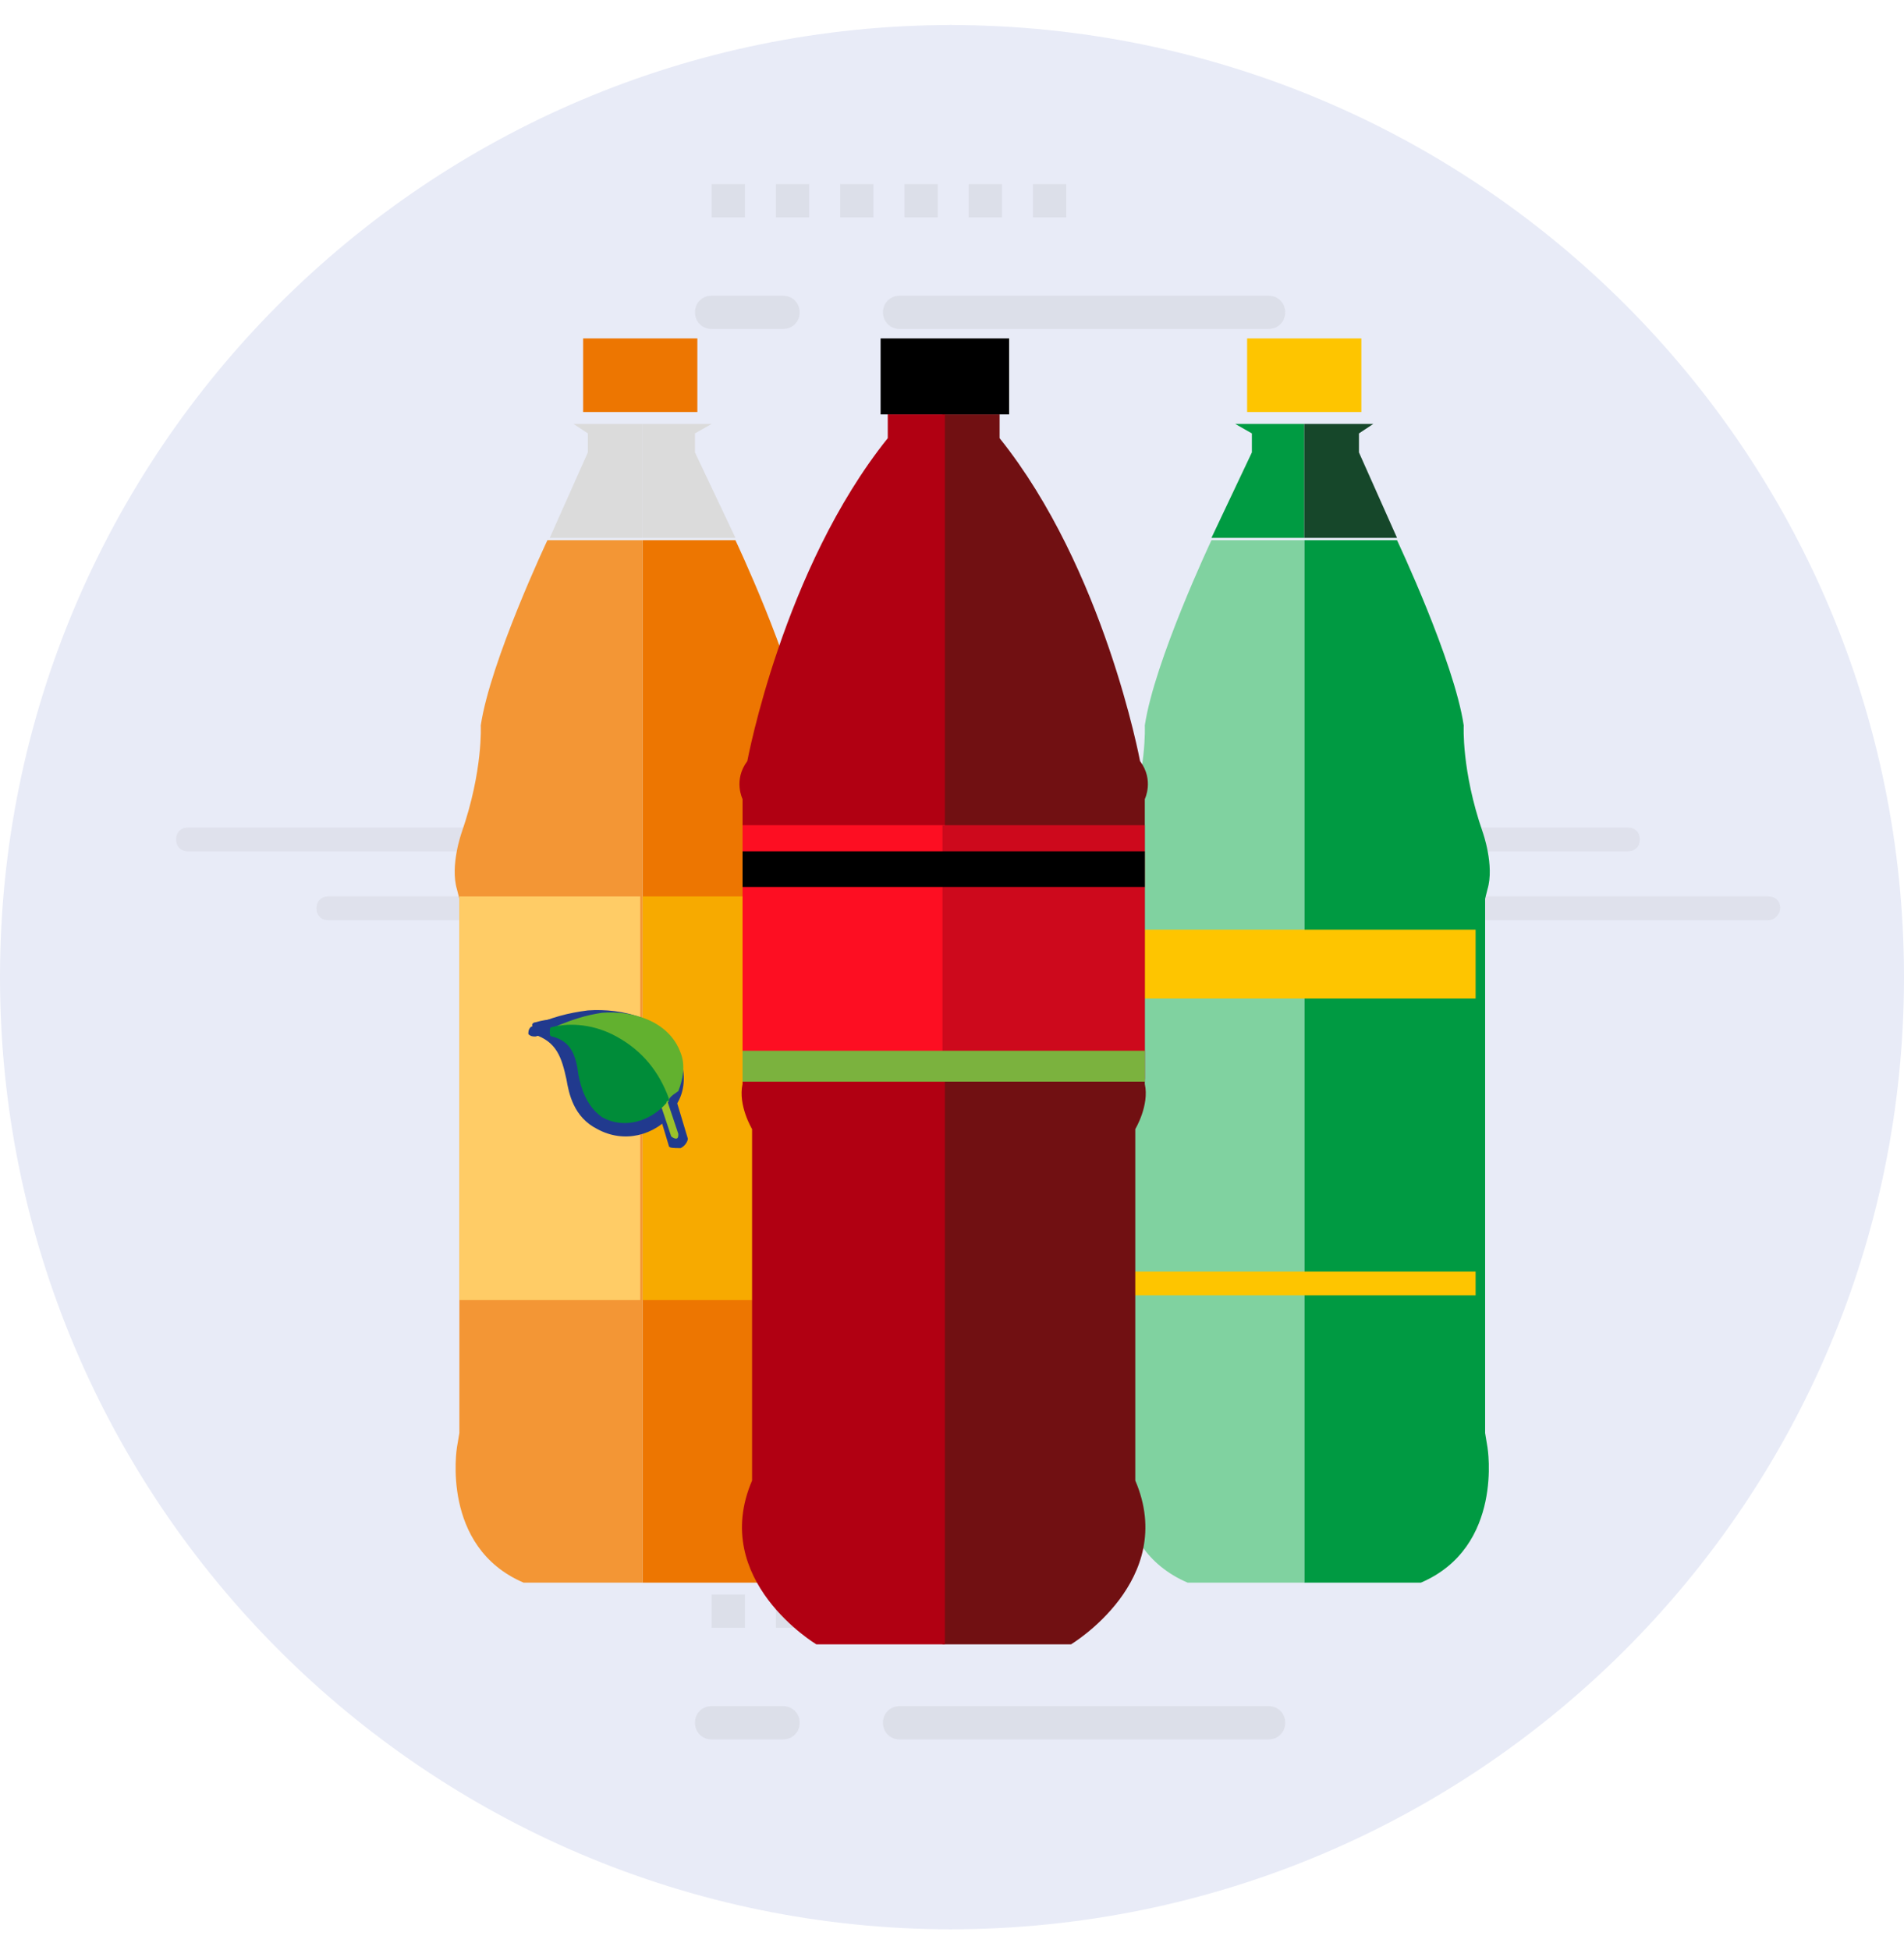 <svg width="42" height="43" viewBox="0 0 42 43" fill="none" xmlns="http://www.w3.org/2000/svg">
<path d="M0 21.552C0 33.125 9.398 42.552 21 42.552V0.552C9.398 0.552 0 9.978 0 21.552Z" fill="#E8EBF7"/>
<path d="M20.948 0.552V42.552C32.603 42.552 42 33.125 42 21.552C42 9.978 32.603 0.552 20.948 0.552Z" fill="#E8EBF7"/>
<g opacity="0.6">
<g opacity="0.8">
<g opacity="0.3">
<path d="M27.982 7.255H19.845C19.635 7.255 19.477 7.098 19.477 6.889C19.477 6.679 19.635 6.522 19.845 6.522H27.982C28.192 6.522 28.35 6.679 28.35 6.889C28.35 7.098 28.192 7.255 27.982 7.255Z" fill="#999999"/>
<path d="M17.272 7.255H15.697C15.487 7.255 15.33 7.098 15.33 6.889C15.33 6.679 15.487 6.522 15.697 6.522H17.272C17.482 6.522 17.64 6.679 17.64 6.889C17.64 7.098 17.482 7.255 17.272 7.255Z" fill="#999999"/>
<path fill-rule="evenodd" clip-rule="evenodd" d="M15.697 4.794H16.432V4.061H15.697V4.794ZM17.85 4.794H17.115V4.061H17.85V4.794ZM18.532 4.794H19.267V4.061H18.532V4.794ZM20.685 4.794H19.95V4.061H20.685V4.794ZM21.367 4.794H22.102V4.061H21.367V4.794ZM22.785 4.794H23.52V4.061H22.785V4.794Z" fill="#999999"/>
</g>
<g opacity="0.3">
<path d="M27.982 38.363H19.845C19.635 38.363 19.477 38.206 19.477 37.996C19.477 37.786 19.635 37.629 19.845 37.629H27.982C28.192 37.629 28.35 37.786 28.35 37.996C28.35 38.206 28.192 38.363 27.982 38.363Z" fill="#999999"/>
<path d="M17.272 38.363H15.697C15.487 38.363 15.33 38.206 15.33 37.996C15.33 37.786 15.487 37.629 15.697 37.629H17.272C17.482 37.629 17.64 37.786 17.64 37.996C17.64 38.206 17.482 38.363 17.272 38.363Z" fill="#999999"/>
<path fill-rule="evenodd" clip-rule="evenodd" d="M15.697 35.901H16.432V35.168H15.697V35.901ZM17.85 35.901H17.115V35.168H17.85V35.901ZM18.532 35.901H19.267V35.168H18.532V35.901ZM20.685 35.901H19.95V35.168H20.685V35.901ZM21.367 35.901H22.102V35.168H21.367V35.901ZM22.785 35.901H23.52V35.168H22.785V35.901Z" fill="#999999"/>
</g>
</g>
<g opacity="0.2">
<path d="M39.007 20.295H32.812C32.655 20.295 32.55 20.19 32.55 20.033C32.55 19.876 32.655 19.771 32.812 19.771H39.007C39.165 19.771 39.27 19.876 39.27 20.033C39.27 20.138 39.165 20.295 39.007 20.295Z" fill="#999999"/>
<path d="M35.91 18.776H29.715C29.557 18.776 29.452 18.671 29.452 18.514C29.452 18.357 29.557 18.252 29.715 18.252H35.91C36.067 18.252 36.172 18.357 36.172 18.514C36.172 18.671 36.067 18.776 35.91 18.776Z" fill="#999999"/>
<path d="M13.44 20.295H7.245C7.087 20.295 6.982 20.19 6.982 20.033C6.982 19.876 7.087 19.771 7.245 19.771H13.44C13.597 19.771 13.702 19.876 13.702 20.033C13.702 20.138 13.597 20.295 13.44 20.295Z" fill="#999999"/>
<path d="M10.342 18.776H4.147C3.99 18.776 3.885 18.671 3.885 18.514C3.885 18.357 3.99 18.252 4.147 18.252H10.342C10.5 18.252 10.605 18.357 10.605 18.514C10.605 18.671 10.5 18.776 10.342 18.776Z" fill="#999999"/>
</g>
</g>
<path d="M14.175 34.906H16.748C18.585 34.12 18.218 31.921 18.218 31.921L18.165 31.606V19.823L18.218 19.614C18.375 19.09 18.113 18.357 18.113 18.357C17.64 16.995 17.693 16 17.693 16C17.483 14.586 16.223 11.915 16.223 11.915H14.175V34.906Z" fill="#ED7601"/>
<path d="M14.175 34.906H11.55C9.713 34.12 10.08 31.921 10.08 31.921L10.133 31.606V19.823L10.08 19.614C9.923 19.09 10.185 18.357 10.185 18.357C10.658 16.995 10.605 16 10.605 16C10.815 14.586 12.075 11.915 12.075 11.915H14.175V34.906Z" fill="#F39635"/>
<path d="M12.127 11.863L12.967 9.978V9.559L12.652 9.35H14.175V11.863H12.127Z" fill="#DBDBDB"/>
<path d="M16.223 11.863L15.33 9.978V9.559L15.698 9.35H14.175V11.863H16.223Z" fill="#DBDBDB"/>
<rect x="12.863" y="7.464" width="2.52" height="1.623" fill="#ED7601"/>
<rect x="10.133" y="19.771" width="3.99" height="8.903" fill="#FFCC66"/>
<rect x="14.175" y="19.771" width="3.99" height="8.903" fill="#F7AA00"/>
<path d="M14.805 24.537C14.805 24.589 14.753 24.589 14.7 24.589C14.648 24.589 14.648 24.537 14.595 24.537C14.385 23.908 13.913 23.385 13.335 23.07C12.863 22.808 12.285 22.704 11.813 22.861C11.76 22.861 11.708 22.861 11.655 22.808C11.655 22.756 11.655 22.704 11.708 22.651C12.128 22.442 12.548 22.337 12.968 22.285C13.703 22.233 14.753 22.442 15.015 23.332C15.12 23.699 15.12 24.065 14.91 24.38C14.91 24.38 14.858 24.484 14.805 24.537Z" fill="#213A8E"/>
<path d="M14.753 25.27L14.438 24.222C14.438 24.17 14.491 24.065 14.595 24.013C14.7 23.96 14.858 24.013 14.858 24.065L15.173 25.113C15.173 25.165 15.12 25.27 15.015 25.322C14.858 25.322 14.753 25.322 14.753 25.27Z" fill="#213A8E"/>
<path d="M11.76 22.809C12.285 22.966 12.39 23.332 12.495 23.804C12.548 24.118 12.653 24.642 13.178 24.903C13.755 25.218 14.438 25.061 14.858 24.537C14.858 24.537 14.858 24.484 14.91 24.484V24.432C14.7 23.751 14.175 23.175 13.545 22.809C12.968 22.494 12.338 22.39 11.813 22.547C11.76 22.547 11.708 22.599 11.76 22.651C11.708 22.756 11.708 22.756 11.76 22.809Z" fill="#213A8E"/>
<path d="M14.753 24.275C14.753 24.327 14.701 24.327 14.648 24.327C14.596 24.327 14.596 24.275 14.596 24.275C14.438 23.751 14.071 23.332 13.546 23.018C13.178 22.808 12.653 22.704 12.286 22.808C12.233 22.808 12.181 22.808 12.181 22.756C12.181 22.704 12.181 22.651 12.233 22.651C12.601 22.494 12.916 22.39 13.283 22.337C13.913 22.285 14.753 22.494 15.016 23.227C15.121 23.489 15.068 23.803 14.963 24.065C14.806 24.17 14.753 24.223 14.753 24.275Z" fill="#62B12F"/>
<path d="M14.805 25.061L14.543 24.275C14.543 24.223 14.543 24.17 14.595 24.17C14.648 24.17 14.7 24.17 14.7 24.223L14.963 25.008C14.963 25.061 14.963 25.113 14.91 25.113C14.91 25.113 14.858 25.113 14.805 25.061Z" fill="#9AC22B"/>
<path d="M12.18 22.861C12.6 22.966 12.705 23.28 12.758 23.699C12.81 23.961 12.915 24.38 13.283 24.642C13.755 24.904 14.333 24.746 14.7 24.328C14.7 24.328 14.7 24.275 14.753 24.275V24.223C14.543 23.647 14.175 23.175 13.598 22.861C13.125 22.599 12.6 22.547 12.18 22.652C12.128 22.652 12.128 22.704 12.128 22.756C12.128 22.809 12.128 22.861 12.18 22.861Z" fill="#008C39"/>
<path d="M28.77 34.906H31.343C33.18 34.12 32.812 31.921 32.812 31.921L32.76 31.606V19.823L32.812 19.614C32.97 19.09 32.708 18.357 32.708 18.357C32.235 16.995 32.288 16 32.288 16C32.078 14.586 30.817 11.915 30.817 11.915H28.77V34.906Z" fill="#009A42"/>
<path d="M28.77 34.906H26.198C24.36 34.12 24.728 31.921 24.728 31.921L24.78 31.606V19.823L24.728 19.614C24.57 19.09 24.833 18.357 24.833 18.357C25.305 16.995 25.253 16 25.253 16C25.463 14.586 26.723 11.915 26.723 11.915H28.77V34.906Z" fill="#80D2A0"/>
<path d="M26.723 11.863L27.615 9.978V9.559L27.248 9.35H28.77V11.863H26.723Z" fill="#009B42"/>
<path d="M30.817 11.863L29.977 9.978V9.559L30.293 9.35H28.77V11.863H30.817Z" fill="#16472A"/>
<rect x="27.51" y="7.464" width="2.52" height="1.623" fill="#FEC500"/>
<rect x="24.99" y="20.504" width="7.56" height="1.519" fill="#FEC500"/>
<rect x="24.99" y="28.045" width="7.56" height="0.524" fill="#FEC500"/>
<path d="M19.425 7.464H22.26V9.14H19.425V7.464Z" fill="black"/>
<path d="M23.625 36.267C23.625 36.267 25.988 34.853 25.043 32.654V24.903C25.043 24.903 25.358 24.38 25.253 23.908V17.624C25.253 17.624 25.462 17.205 25.148 16.786C25.148 16.786 24.36 12.544 22.05 9.664V9.14H20.79V36.267H23.625Z" fill="#711012"/>
<path d="M18.008 36.267C18.008 36.267 15.645 34.853 16.59 32.654V24.903C16.59 24.903 16.275 24.38 16.38 23.908V17.624C16.38 17.624 16.17 17.205 16.485 16.786C16.485 16.786 17.273 12.544 19.583 9.664V9.14H20.843V36.267H18.008Z" fill="#B10012"/>
<rect x="16.38" y="18.2" width="4.463" height="5.603" fill="#FD0E22"/>
<rect x="20.79" y="18.2" width="4.463" height="5.603" fill="#CD091C"/>
<rect x="16.38" y="23.175" width="8.873" height="0.681" fill="#7BB23E"/>
<rect x="16.38" y="18.776" width="8.873" height="0.786" fill="black"/>
</svg>
